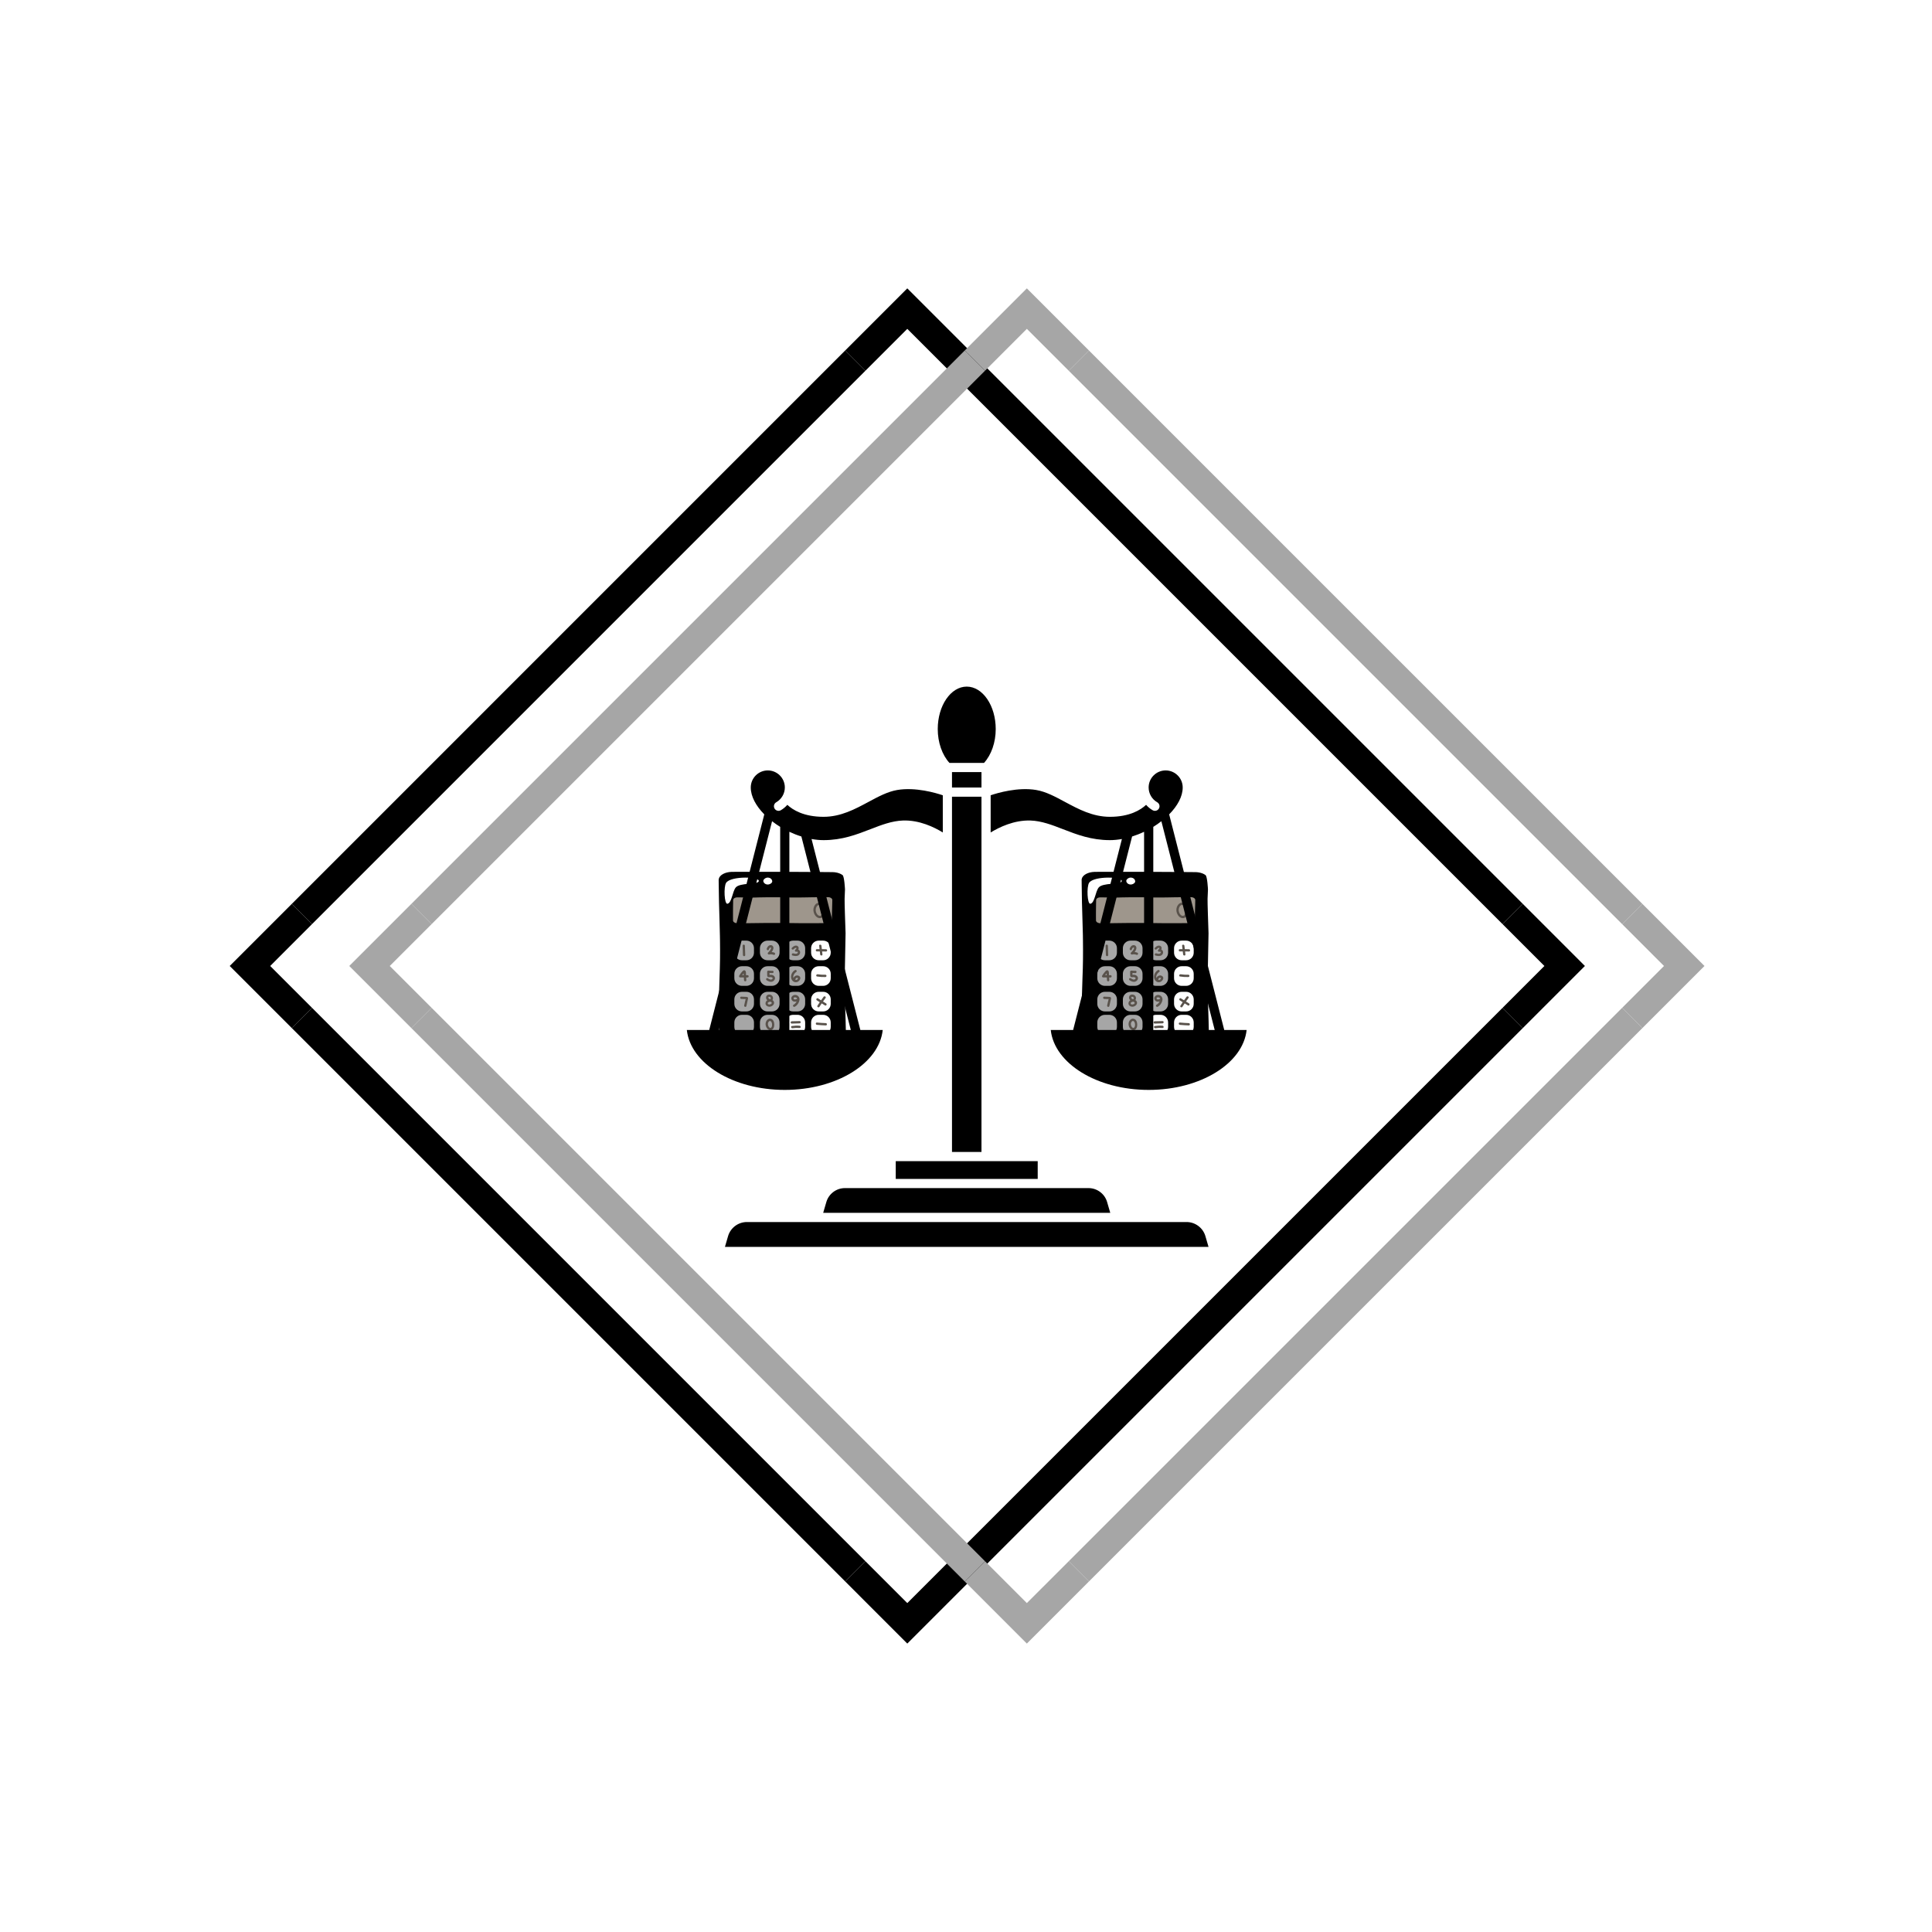 <svg xmlns="http://www.w3.org/2000/svg" xmlns:xlink="http://www.w3.org/1999/xlink" width="500" zoomAndPan="magnify" viewBox="0 0 375 375" height="500" preserveAspectRatio="xMidYMid meet" version="1.2"><defs><clipPath id="18f9fa3bf6"><path d="M 139.492 169.199 L 164.242 169.199 L 164.242 205.949 L 139.492 205.949 Z M 139.492 169.199 "/></clipPath><clipPath id="37dd3a9558"><path d="M 56 195 L 168 195 L 168 307 L 56 307 Z M 56 195 "/></clipPath><clipPath id="48fdf8649c"><path d="M 307.629 187.496 L 176.105 319.016 L 44.586 187.496 L 176.105 55.973 Z M 307.629 187.496 "/></clipPath><clipPath id="3875729d97"><path d="M 307.629 187.496 L 176.105 319.016 L 44.586 187.496 L 176.105 55.973 Z M 307.629 187.496 "/></clipPath><clipPath id="da12ed3230"><path d="M 184 68 L 296 68 L 296 180 L 184 180 Z M 184 68 "/></clipPath><clipPath id="b39eaf79ba"><path d="M 307.629 187.496 L 176.105 319.016 L 44.586 187.496 L 176.105 55.973 Z M 307.629 187.496 "/></clipPath><clipPath id="b1847f0c21"><path d="M 307.629 187.496 L 176.105 319.016 L 44.586 187.496 L 176.105 55.973 Z M 307.629 187.496 "/></clipPath><clipPath id="623269ef3b"><path d="M 184 195 L 296 195 L 296 307 L 184 307 Z M 184 195 "/></clipPath><clipPath id="b5031b1e0a"><path d="M 307.629 187.496 L 176.105 319.016 L 44.586 187.496 L 176.105 55.973 Z M 307.629 187.496 "/></clipPath><clipPath id="f6b52f143e"><path d="M 307.629 187.496 L 176.105 319.016 L 44.586 187.496 L 176.105 55.973 Z M 307.629 187.496 "/></clipPath><clipPath id="44715c5cbe"><path d="M 56 68 L 168 68 L 168 180 L 56 180 Z M 56 68 "/></clipPath><clipPath id="c4ebab33f4"><path d="M 307.629 187.496 L 176.105 319.016 L 44.586 187.496 L 176.105 55.973 Z M 307.629 187.496 "/></clipPath><clipPath id="a619455787"><path d="M 307.629 187.496 L 176.105 319.016 L 44.586 187.496 L 176.105 55.973 Z M 307.629 187.496 "/></clipPath><clipPath id="6b001be22e"><path d="M 164 303 L 189 303 L 189 320 L 164 320 Z M 164 303 "/></clipPath><clipPath id="d59b2d9594"><path d="M 307.629 187.496 L 176.105 319.016 L 44.586 187.496 L 176.105 55.973 Z M 307.629 187.496 "/></clipPath><clipPath id="a5808310b1"><path d="M 307.629 187.496 L 176.105 319.016 L 44.586 187.496 L 176.105 55.973 Z M 307.629 187.496 "/></clipPath><clipPath id="b122ee29f8"><path d="M 291 175 L 308 175 L 308 200 L 291 200 Z M 291 175 "/></clipPath><clipPath id="b7ce82ba5a"><path d="M 307.629 187.496 L 176.105 319.016 L 44.586 187.496 L 176.105 55.973 Z M 307.629 187.496 "/></clipPath><clipPath id="6ab041d327"><path d="M 307.629 187.496 L 176.105 319.016 L 44.586 187.496 L 176.105 55.973 Z M 307.629 187.496 "/></clipPath><clipPath id="6a3629eca2"><path d="M 44 175 L 61 175 L 61 200 L 44 200 Z M 44 175 "/></clipPath><clipPath id="55cb4ebb9b"><path d="M 307.629 187.496 L 176.105 319.016 L 44.586 187.496 L 176.105 55.973 Z M 307.629 187.496 "/></clipPath><clipPath id="2aa7a983ad"><path d="M 307.629 187.496 L 176.105 319.016 L 44.586 187.496 L 176.105 55.973 Z M 307.629 187.496 "/></clipPath><clipPath id="124075cd3a"><path d="M 164 55 L 189 55 L 189 72 L 164 72 Z M 164 55 "/></clipPath><clipPath id="464c66b1de"><path d="M 307.629 187.496 L 176.105 319.016 L 44.586 187.496 L 176.105 55.973 Z M 307.629 187.496 "/></clipPath><clipPath id="5c3f295f58"><path d="M 307.629 187.496 L 176.105 319.016 L 44.586 187.496 L 176.105 55.973 Z M 307.629 187.496 "/></clipPath><clipPath id="7f698af5b2"><path d="M 79 195 L 192 195 L 192 307 L 79 307 Z M 79 195 "/></clipPath><clipPath id="67888b096b"><path d="M 330.836 187.496 L 199.312 319.016 L 67.793 187.496 L 199.312 55.973 Z M 330.836 187.496 "/></clipPath><clipPath id="3d00641bbe"><path d="M 330.836 187.496 L 199.312 319.016 L 67.793 187.496 L 199.312 55.973 Z M 330.836 187.496 "/></clipPath><clipPath id="4682e47557"><path d="M 207 68 L 319 68 L 319 180 L 207 180 Z M 207 68 "/></clipPath><clipPath id="cfd68b2b7e"><path d="M 330.836 187.496 L 199.312 319.016 L 67.793 187.496 L 199.312 55.973 Z M 330.836 187.496 "/></clipPath><clipPath id="f5322c916f"><path d="M 330.836 187.496 L 199.312 319.016 L 67.793 187.496 L 199.312 55.973 Z M 330.836 187.496 "/></clipPath><clipPath id="fdc0954f5a"><path d="M 207 195 L 319 195 L 319 307 L 207 307 Z M 207 195 "/></clipPath><clipPath id="2c77b4213e"><path d="M 330.836 187.496 L 199.312 319.016 L 67.793 187.496 L 199.312 55.973 Z M 330.836 187.496 "/></clipPath><clipPath id="0c299ff85a"><path d="M 330.836 187.496 L 199.312 319.016 L 67.793 187.496 L 199.312 55.973 Z M 330.836 187.496 "/></clipPath><clipPath id="a2df54751b"><path d="M 79 68 L 192 68 L 192 180 L 79 180 Z M 79 68 "/></clipPath><clipPath id="f736b2f32f"><path d="M 330.836 187.496 L 199.312 319.016 L 67.793 187.496 L 199.312 55.973 Z M 330.836 187.496 "/></clipPath><clipPath id="a906e024ff"><path d="M 330.836 187.496 L 199.312 319.016 L 67.793 187.496 L 199.312 55.973 Z M 330.836 187.496 "/></clipPath><clipPath id="a8f9b7cf23"><path d="M 187 303 L 212 303 L 212 320 L 187 320 Z M 187 303 "/></clipPath><clipPath id="d8616330ec"><path d="M 330.836 187.496 L 199.312 319.016 L 67.793 187.496 L 199.312 55.973 Z M 330.836 187.496 "/></clipPath><clipPath id="4cf81d71b3"><path d="M 330.836 187.496 L 199.312 319.016 L 67.793 187.496 L 199.312 55.973 Z M 330.836 187.496 "/></clipPath><clipPath id="ebdc179fc6"><path d="M 314 175 L 331 175 L 331 200 L 314 200 Z M 314 175 "/></clipPath><clipPath id="d51b02fb93"><path d="M 330.836 187.496 L 199.312 319.016 L 67.793 187.496 L 199.312 55.973 Z M 330.836 187.496 "/></clipPath><clipPath id="dbf928bb03"><path d="M 330.836 187.496 L 199.312 319.016 L 67.793 187.496 L 199.312 55.973 Z M 330.836 187.496 "/></clipPath><clipPath id="2c178c69c3"><path d="M 67 175 L 84 175 L 84 200 L 67 200 Z M 67 175 "/></clipPath><clipPath id="b78a3488b4"><path d="M 330.836 187.496 L 199.312 319.016 L 67.793 187.496 L 199.312 55.973 Z M 330.836 187.496 "/></clipPath><clipPath id="4a7f444fd4"><path d="M 330.836 187.496 L 199.312 319.016 L 67.793 187.496 L 199.312 55.973 Z M 330.836 187.496 "/></clipPath><clipPath id="ca4f64cbbb"><path d="M 187 55 L 212 55 L 212 72 L 187 72 Z M 187 55 "/></clipPath><clipPath id="d3b50ffbdf"><path d="M 330.836 187.496 L 199.312 319.016 L 67.793 187.496 L 199.312 55.973 Z M 330.836 187.496 "/></clipPath><clipPath id="1a31f60f1e"><path d="M 330.836 187.496 L 199.312 319.016 L 67.793 187.496 L 199.312 55.973 Z M 330.836 187.496 "/></clipPath><clipPath id="278dc3c0be"><path d="M 209.945 169.199 L 234.695 169.199 L 234.695 205.949 L 209.945 205.949 Z M 209.945 169.199 "/></clipPath><clipPath id="584e9c8f50"><path d="M 140 237 L 235 237 L 235 242.02 L 140 242.02 Z M 140 237 "/></clipPath><clipPath id="4b2b19fce4"><path d="M 182 133.27 L 194 133.27 L 194 149 L 182 149 Z M 182 133.27 "/></clipPath><clipPath id="bb0ae36272"><path d="M 133.27 149 L 183 149 L 183 212 L 133.27 212 Z M 133.27 149 "/></clipPath></defs><g id="4fe7be57cc"><rect x="0" width="375" y="0" height="375" style="fill:#ffffff;fill-opacity:1;stroke:none;"/><rect x="0" width="375" y="0" height="375" style="fill:#ffffff;fill-opacity:1;stroke:none;"/><g clip-rule="nonzero" clip-path="url(#18f9fa3bf6)"><path style=" stroke:none;fill-rule:nonzero;fill:#000000;fill-opacity:1;" d="M 164.242 203.723 C 164.242 203.777 164.234 203.844 164.23 203.902 C 164.215 203.961 164.203 204.023 164.18 204.082 C 164.152 204.141 164.137 204.199 164.098 204.254 C 163.965 204.484 163.742 204.695 163.457 204.867 C 163.164 205.035 162.812 205.168 162.422 205.242 C 162.324 205.262 162.227 205.273 162.125 205.289 C 162.027 205.301 161.926 205.309 161.824 205.312 L 161.672 205.32 C 161.621 205.32 161.57 205.32 161.531 205.32 L 161.273 205.32 L 160.254 205.312 C 159.574 205.312 158.895 205.309 158.215 205.301 L 156.172 205.281 L 154.133 205.258 C 151.41 205.219 148.688 205.168 145.969 205.086 C 144.941 205.113 143.914 205.133 142.891 205.148 L 142.121 205.16 C 141.844 205.164 141.566 205.141 141.305 205.09 C 141.039 205.035 140.789 204.957 140.57 204.855 C 140.352 204.75 140.16 204.625 140.016 204.48 C 139.867 204.34 139.758 204.18 139.699 204.016 L 139.664 203.891 L 139.648 203.766 C 139.641 203.684 139.641 203.609 139.637 203.535 L 139.613 202.621 L 139.57 200.789 L 139.539 198.961 L 139.523 197.133 C 139.512 195.914 139.523 194.695 139.547 193.477 L 139.66 189.82 L 139.719 187.988 L 139.758 186.16 C 139.77 184.941 139.77 183.723 139.75 182.504 L 139.734 181.59 L 139.664 178.848 C 139.629 177.629 139.586 176.41 139.559 175.188 C 139.531 173.969 139.516 172.75 139.5 171.531 L 139.496 171.074 L 139.492 170.848 C 139.496 170.828 139.492 170.809 139.496 170.789 L 139.5 170.719 C 139.5 170.676 139.504 170.629 139.52 170.586 C 139.59 170.227 139.891 169.891 140.336 169.645 C 140.559 169.523 140.816 169.422 141.098 169.352 C 141.375 169.281 141.68 169.242 141.984 169.23 L 142.098 169.227 C 142.133 169.227 142.164 169.227 142.195 169.227 L 142.387 169.227 L 142.773 169.223 L 143.543 169.223 C 144.57 169.215 145.594 169.215 146.621 169.215 L 149.699 169.215 C 151.754 169.223 153.805 169.227 155.855 169.238 L 158.938 169.258 L 160.477 169.27 L 161.246 169.277 C 161.375 169.277 161.492 169.277 161.637 169.281 C 161.711 169.285 161.785 169.285 161.855 169.293 L 162.074 169.312 C 162.652 169.387 163.176 169.578 163.539 169.852 C 163.898 170.121 164.012 172.641 164.012 172.641 C 163.996 173.25 163.965 173.859 163.938 174.469 C 163.91 175.078 164.07 179.527 164.125 181.145 C 164.125 181.145 163.961 189.227 163.938 190.844 C 163.926 191.652 164.109 197.309 164.133 198.117 C 164.164 198.926 164.18 199.734 164.191 200.543 L 164.234 202.965 L 164.242 203.574 Z M 164.242 203.723 "/></g><path style=" stroke:none;fill-rule:nonzero;fill:#9e968c;fill-opacity:1;" d="M 160.695 174.141 C 160.727 174.141 160.762 174.141 160.793 174.141 C 160.824 174.145 160.855 174.148 160.887 174.152 C 160.918 174.156 160.949 174.16 160.98 174.168 C 161.102 174.195 161.215 174.242 161.305 174.301 C 161.398 174.359 161.469 174.434 161.508 174.512 C 161.52 174.531 161.523 174.551 161.531 174.57 C 161.539 174.594 161.543 174.613 161.547 174.633 L 161.547 174.664 C 161.551 174.676 161.551 174.688 161.551 174.695 L 161.547 174.746 L 161.547 174.953 C 161.543 175.094 161.543 175.234 161.539 175.371 L 161.516 176.207 C 161.496 176.762 161.449 178.297 161.457 178.504 L 161.465 178.66 C 161.465 178.719 161.453 178.773 161.426 178.828 C 161.398 178.883 161.355 178.934 161.301 178.98 C 161.246 179.023 161.176 179.062 161.102 179.094 C 161.023 179.121 160.941 179.145 160.852 179.156 L 160.785 179.164 L 160.719 179.168 C 160.676 179.168 160.637 179.168 160.594 179.168 L 160.105 179.176 L 159.133 179.184 L 158.156 179.191 L 157.18 179.191 C 156.527 179.195 155.875 179.191 155.227 179.188 L 152.297 179.152 L 151.32 179.145 C 150.668 179.145 150.02 179.145 149.367 179.148 L 148.879 179.148 L 148.391 179.152 L 147.414 179.164 C 146.766 179.172 146.113 179.18 145.461 179.188 C 144.812 179.191 144.16 179.195 143.512 179.195 L 143.266 179.199 L 143.145 179.199 C 143.133 179.199 143.125 179.199 143.113 179.199 L 143.078 179.199 C 143.055 179.195 143.027 179.195 143.004 179.195 C 142.812 179.18 142.633 179.117 142.504 179.027 C 142.438 178.98 142.383 178.93 142.348 178.871 C 142.309 178.812 142.285 178.754 142.281 178.691 L 142.281 178.668 C 142.277 178.66 142.281 178.652 142.281 178.648 L 142.277 178.605 L 142.277 178.371 C 142.273 178.16 142.273 177.953 142.273 177.742 L 142.273 177.113 C 142.277 176.691 142.277 176.273 142.285 175.855 L 142.297 175.223 L 142.301 174.91 L 142.305 174.754 C 142.309 174.727 142.305 174.703 142.309 174.672 C 142.309 174.656 142.312 174.641 142.312 174.629 L 142.324 174.582 C 142.363 174.465 142.469 174.355 142.613 174.285 C 142.758 174.211 142.945 174.172 143.125 174.176 L 144.102 174.188 C 144.426 174.191 144.75 174.195 145.078 174.203 C 145.402 174.207 145.727 174.215 146.055 174.223 C 146.918 174.188 147.781 174.176 148.641 174.164 L 149.289 174.156 L 149.938 174.156 C 150.367 174.152 150.801 174.152 151.23 174.16 C 152.094 174.168 152.957 174.195 153.82 174.203 C 154.25 174.203 154.684 174.203 155.113 174.199 L 155.438 174.199 L 155.762 174.191 L 156.41 174.184 C 156.84 174.176 157.273 174.168 157.703 174.16 C 158.137 174.156 158.566 174.152 158.996 174.148 L 160.293 174.141 Z M 160.695 174.141 "/><path style=" stroke:none;fill-rule:nonzero;fill:#a6a6a6;fill-opacity:1;" d="M 144.875 186.387 L 144.008 186.387 C 143.191 186.387 142.535 185.727 142.535 184.914 L 142.535 184.047 C 142.535 183.234 143.191 182.574 144.008 182.574 L 144.875 182.574 C 145.688 182.574 146.348 183.234 146.348 184.047 L 146.348 184.914 C 146.348 185.727 145.688 186.387 144.875 186.387 Z M 151.312 184.914 L 151.312 184.047 C 151.312 183.234 150.652 182.574 149.84 182.574 L 148.973 182.574 C 148.16 182.574 147.5 183.234 147.5 184.047 L 147.5 184.914 C 147.5 185.727 148.16 186.387 148.973 186.387 L 149.84 186.387 C 150.652 186.387 151.312 185.727 151.312 184.914 Z M 156.281 184.914 L 156.281 184.047 C 156.281 183.234 155.621 182.574 154.809 182.574 L 153.941 182.574 C 153.125 182.574 152.469 183.234 152.469 184.047 L 152.469 184.914 C 152.469 185.727 153.125 186.387 153.941 186.387 L 154.809 186.387 C 155.621 186.387 156.281 185.727 156.281 184.914 Z M 146.348 189.883 L 146.348 189.016 C 146.348 188.199 145.688 187.543 144.875 187.543 L 144.008 187.543 C 143.191 187.543 142.535 188.199 142.535 189.016 L 142.535 189.883 C 142.535 190.695 143.191 191.355 144.008 191.355 L 144.875 191.355 C 145.688 191.355 146.348 190.695 146.348 189.883 Z M 151.312 189.883 L 151.312 189.016 C 151.312 188.199 150.652 187.543 149.84 187.543 L 148.973 187.543 C 148.16 187.543 147.5 188.199 147.5 189.016 L 147.5 189.883 C 147.5 190.695 148.16 191.355 148.973 191.355 L 149.84 191.355 C 150.652 191.355 151.312 190.695 151.312 189.883 Z M 156.281 189.883 L 156.281 189.016 C 156.281 188.199 155.621 187.543 154.809 187.543 L 153.941 187.543 C 153.125 187.543 152.469 188.199 152.469 189.016 L 152.469 189.883 C 152.469 190.695 153.125 191.355 153.941 191.355 L 154.809 191.355 C 155.621 191.355 156.281 190.695 156.281 189.883 Z M 146.348 194.848 L 146.348 193.98 C 146.348 193.168 145.688 192.508 144.875 192.508 L 144.008 192.508 C 143.191 192.508 142.535 193.168 142.535 193.98 L 142.535 194.848 C 142.535 195.66 143.191 196.32 144.008 196.32 L 144.875 196.32 C 145.688 196.32 146.348 195.66 146.348 194.848 Z M 151.312 194.848 L 151.312 193.98 C 151.312 193.168 150.652 192.508 149.84 192.508 L 148.973 192.508 C 148.16 192.508 147.5 193.168 147.5 193.98 L 147.5 194.848 C 147.5 195.66 148.16 196.32 148.973 196.32 L 149.84 196.32 C 150.652 196.32 151.312 195.66 151.312 194.848 Z M 156.281 194.848 L 156.281 193.98 C 156.281 193.168 155.621 192.508 154.809 192.508 L 153.941 192.508 C 153.125 192.508 152.469 193.168 152.469 193.98 L 152.469 194.848 C 152.469 195.66 153.125 196.32 153.941 196.32 L 154.809 196.32 C 155.621 196.32 156.281 195.66 156.281 194.848 Z M 146.348 199.316 L 146.348 198.453 C 146.348 197.637 145.688 196.977 144.875 196.977 L 144.008 196.977 C 143.191 196.977 142.535 197.637 142.535 198.453 L 142.535 199.316 C 142.535 200.133 143.191 200.793 144.008 200.793 L 144.875 200.793 C 145.688 200.793 146.348 200.133 146.348 199.316 Z M 151.312 199.316 L 151.312 198.453 C 151.312 197.637 150.652 196.977 149.84 196.977 L 148.973 196.977 C 148.16 196.977 147.5 197.637 147.5 198.453 L 147.5 199.316 C 147.5 200.133 148.16 200.793 148.973 200.793 L 149.84 200.793 C 150.652 200.793 151.312 200.133 151.312 199.316 Z M 151.312 199.316 "/><path style=" stroke:none;fill-rule:nonzero;fill:#ffffff;fill-opacity:1;" d="M 159.773 186.387 L 158.906 186.387 C 158.094 186.387 157.434 185.727 157.434 184.914 L 157.434 184.047 C 157.434 183.234 158.094 182.574 158.906 182.574 L 159.773 182.574 C 160.586 182.574 161.246 183.234 161.246 184.047 L 161.246 184.914 C 161.246 185.727 160.586 186.387 159.773 186.387 Z M 161.246 189.883 L 161.246 189.016 C 161.246 188.199 160.586 187.543 159.773 187.543 L 158.906 187.543 C 158.094 187.543 157.434 188.199 157.434 189.016 L 157.434 189.883 C 157.434 190.695 158.094 191.355 158.906 191.355 L 159.773 191.355 C 160.586 191.355 161.246 190.695 161.246 189.883 Z M 161.246 194.848 L 161.246 193.98 C 161.246 193.168 160.586 192.508 159.773 192.508 L 158.906 192.508 C 158.094 192.508 157.434 193.168 157.434 193.98 L 157.434 194.848 C 157.434 195.66 158.094 196.32 158.906 196.32 L 159.773 196.32 C 160.586 196.32 161.246 195.66 161.246 194.848 Z M 156.281 199.316 L 156.281 198.453 C 156.281 197.637 155.621 196.977 154.809 196.977 L 153.941 196.977 C 153.125 196.977 152.469 197.637 152.469 198.453 L 152.469 199.316 C 152.469 200.133 153.125 200.793 153.941 200.793 L 154.809 200.793 C 155.621 200.793 156.281 200.133 156.281 199.316 Z M 161.246 199.316 L 161.246 198.453 C 161.246 197.637 160.586 196.977 159.773 196.977 L 158.906 196.977 C 158.094 196.977 157.434 197.637 157.434 198.453 L 157.434 199.316 C 157.434 200.133 158.094 200.793 158.906 200.793 L 159.773 200.793 C 160.586 200.793 161.246 200.133 161.246 199.316 Z M 144.004 202.027 C 142.598 201.777 140.402 201.441 140.949 202.93 C 141.273 203.82 143.852 203.77 145 203.754 C 146.012 203.738 147.535 203.652 147.625 203.102 C 147.723 202.488 145.363 202.27 144.004 202.027 Z M 140.938 171.355 C 140.441 172.117 140.578 175.562 141.207 175.418 C 142.059 175.223 142.16 173.016 142.816 172.25 C 143.613 171.32 146.91 171.703 147.25 171.102 C 147.785 170.152 141.863 169.945 140.938 171.355 Z M 148.996 171.684 C 149.359 171.703 149.898 171.418 149.891 171.07 C 149.879 170.742 149.609 170.359 149.035 170.34 C 148.598 170.324 148.16 170.699 148.16 170.973 C 148.164 171.344 148.539 171.676 148.996 171.684 Z M 148.996 171.684 "/><path style=" stroke:none;fill-rule:nonzero;fill:#59524b;fill-opacity:1;" d="M 144.203 185.379 C 144.184 184.773 144.16 184.172 144.141 183.57 C 144.129 183.281 144.578 183.281 144.586 183.57 C 144.609 184.172 144.629 184.773 144.648 185.379 C 144.66 185.668 144.215 185.664 144.203 185.379 Z M 150.293 184.902 C 150.125 184.84 149.953 184.805 149.777 184.793 C 150.039 184.457 150.246 184.039 150.047 183.695 C 149.91 183.461 149.621 183.398 149.379 183.48 C 149.094 183.574 148.945 183.848 148.836 184.105 C 148.723 184.367 149.105 184.594 149.219 184.332 C 149.277 184.199 149.336 184.031 149.453 183.945 C 149.652 183.801 149.691 183.992 149.633 184.148 C 149.527 184.434 149.297 184.688 149.078 184.895 C 148.91 185.055 149.086 185.316 149.297 185.27 C 149.598 185.199 149.887 185.227 150.176 185.336 C 150.445 185.434 150.562 185.004 150.293 184.902 Z M 154.074 184.223 C 154.137 184.145 154.465 183.879 154.57 184.012 C 154.648 184.109 154.41 184.297 154.355 184.348 C 154.223 184.469 154.32 184.754 154.516 184.73 C 154.629 184.715 154.809 184.668 154.855 184.809 C 154.887 184.914 154.805 185.012 154.719 185.062 C 154.496 185.195 154.199 185.105 153.969 185.043 C 153.691 184.973 153.57 185.402 153.852 185.477 C 154.328 185.598 154.988 185.668 155.246 185.133 C 155.34 184.934 155.324 184.684 155.199 184.504 C 155.133 184.406 155.047 184.344 154.945 184.309 C 155.059 184.09 155.074 183.84 154.844 183.656 C 154.469 183.352 153.93 183.684 153.691 183.996 C 153.516 184.223 153.902 184.445 154.074 184.223 Z M 145.102 189.727 C 145.012 189.727 144.922 189.727 144.832 189.727 C 144.84 189.902 144.852 190.082 144.863 190.258 C 144.879 190.547 144.434 190.543 144.414 190.258 C 144.406 190.082 144.395 189.902 144.383 189.723 C 144.145 189.723 143.906 189.723 143.664 189.719 C 143.496 189.719 143.387 189.531 143.473 189.383 C 143.637 189.102 143.828 188.836 144.047 188.59 C 144.195 188.43 144.387 188.219 144.617 188.379 C 144.844 188.535 144.785 188.965 144.801 189.195 C 144.801 189.223 144.801 189.25 144.805 189.277 C 144.902 189.277 145 189.277 145.102 189.281 C 145.387 189.281 145.387 189.727 145.102 189.727 Z M 144.07 189.277 C 144.168 189.277 144.262 189.277 144.355 189.277 C 144.352 189.188 144.348 189.094 144.34 189.004 C 144.34 188.977 144.336 188.953 144.336 188.926 C 144.277 188.996 144.223 189.07 144.184 189.121 C 144.145 189.172 144.105 189.223 144.07 189.277 Z M 149.832 189.223 C 149.742 189.207 149.652 189.195 149.562 189.199 C 149.523 189.199 149.41 189.23 149.34 189.242 C 149.391 189.199 149.359 189.012 149.359 188.965 C 149.359 188.93 149.355 188.895 149.355 188.859 C 149.551 188.875 149.742 188.883 149.941 188.875 C 150.227 188.863 150.227 188.414 149.941 188.426 C 149.688 188.438 149.438 188.43 149.191 188.395 C 149.051 188.371 148.906 188.449 148.906 188.609 C 148.91 188.773 148.91 188.938 148.91 189.098 C 148.914 189.23 148.895 189.398 148.957 189.52 C 149.074 189.734 149.316 189.676 149.508 189.652 C 149.742 189.625 150.184 189.789 149.871 190.051 C 149.617 190.262 149.246 190.02 149.027 189.875 C 148.785 189.715 148.562 190.102 148.801 190.262 C 149.105 190.465 149.484 190.652 149.863 190.547 C 150.164 190.465 150.43 190.18 150.43 189.859 C 150.43 189.52 150.141 189.289 149.832 189.223 Z M 153.547 189.707 C 153.5 189.137 153.812 188.578 154.305 188.293 C 154.555 188.148 154.777 188.535 154.531 188.68 C 154.188 188.879 153.863 189.426 154.004 189.84 C 154.168 189.43 154.668 189.18 155.098 189.434 C 155.66 189.766 155.164 190.488 154.707 190.621 C 154.09 190.797 153.598 190.289 153.547 189.707 Z M 154.398 190.195 C 154.586 190.227 154.797 190.152 154.867 189.957 C 154.941 189.746 154.672 189.754 154.547 189.832 C 154.418 189.91 154.387 190.055 154.398 190.195 Z M 144.781 193.488 C 144.484 193.473 144.184 193.461 143.883 193.449 C 143.598 193.434 143.598 193.883 143.883 193.895 C 144.059 193.902 144.23 193.91 144.406 193.918 C 144.465 193.922 144.621 193.902 144.738 193.906 C 144.707 194.086 144.641 194.277 144.602 194.438 C 144.551 194.68 144.496 194.918 144.445 195.156 C 144.383 195.438 144.812 195.559 144.875 195.277 C 144.938 194.988 145.004 194.699 145.066 194.414 C 145.098 194.27 145.129 194.125 145.16 193.98 C 145.184 193.887 145.223 193.777 145.191 193.68 C 145.137 193.492 144.941 193.496 144.781 193.488 Z M 148.633 194.512 C 148.691 194.355 148.797 194.234 148.93 194.148 C 148.777 194 148.676 193.805 148.691 193.59 C 148.734 192.965 149.504 192.891 149.871 193.277 C 149.883 193.293 149.895 193.305 149.902 193.324 C 150.094 193.547 150.086 193.879 149.93 194.125 C 150.012 194.164 150.086 194.223 150.141 194.305 C 150.484 194.816 149.965 195.332 149.465 195.398 C 148.945 195.465 148.414 195.07 148.633 194.512 Z M 149.504 194.418 C 149.277 194.477 148.957 194.539 149.031 194.805 C 149.113 195.102 149.707 194.953 149.785 194.719 C 149.836 194.57 149.684 194.484 149.504 194.418 Z M 149.445 193.945 C 149.453 193.953 149.465 193.957 149.473 193.957 C 149.508 193.941 149.539 193.914 149.562 193.879 C 149.598 193.82 149.641 193.672 149.578 193.613 C 149.57 193.609 149.562 193.602 149.555 193.594 C 149.453 193.488 149.215 193.383 149.145 193.59 C 149.09 193.766 149.312 193.891 149.445 193.945 Z M 154.633 194.379 C 154.277 194.484 153.891 194.445 153.676 194.082 C 153.391 193.602 153.855 193.105 154.348 193.113 C 154.852 193.125 155.23 193.555 155.18 194.055 C 155.125 194.578 154.738 195.184 154.254 195.41 C 153.996 195.535 153.77 195.148 154.031 195.023 C 154.215 194.938 154.48 194.668 154.633 194.379 Z M 154.734 193.855 C 154.711 193.77 154.664 193.695 154.578 193.641 C 154.422 193.531 153.902 193.547 154.059 193.855 C 154.188 194.105 154.527 193.973 154.734 193.855 Z M 150.289 198.871 C 150.297 199.328 150.09 199.973 149.527 199.961 C 148.965 199.949 148.598 199.277 148.598 198.773 C 148.602 198.277 148.922 197.734 149.461 197.719 C 149.492 197.719 149.52 197.727 149.543 197.734 C 150.09 197.805 150.277 198.367 150.289 198.871 Z M 149.465 198.172 C 149.457 198.172 149.453 198.172 149.445 198.168 C 149.176 198.191 149.051 198.539 149.047 198.773 C 149.043 199.016 149.227 199.512 149.527 199.516 C 150.008 199.516 149.953 198.191 149.465 198.172 Z M 155.195 198.188 C 154.691 198.211 154.188 198.227 153.684 198.227 C 153.395 198.23 153.395 198.676 153.684 198.676 C 154.188 198.672 154.691 198.656 155.195 198.633 C 155.484 198.621 155.484 198.172 155.195 198.188 Z M 155.195 199.09 C 154.695 199.047 154.199 199.07 153.703 199.148 C 153.418 199.191 153.539 199.621 153.82 199.578 C 154.277 199.508 154.738 199.496 155.195 199.535 C 155.484 199.562 155.48 199.113 155.195 199.09 Z M 158.562 184.672 C 158.75 184.672 158.938 184.672 159.125 184.672 C 159.145 184.867 159.168 185.059 159.191 185.25 C 159.223 185.535 159.672 185.535 159.637 185.25 C 159.617 185.059 159.594 184.867 159.57 184.676 C 159.824 184.68 160.078 184.684 160.332 184.688 C 160.617 184.695 160.617 184.25 160.332 184.242 C 160.059 184.234 159.789 184.23 159.52 184.227 C 159.496 184.008 159.469 183.789 159.445 183.57 C 159.41 183.289 158.965 183.285 158.996 183.57 C 159.023 183.789 159.047 184.008 159.074 184.227 C 158.902 184.227 158.734 184.227 158.562 184.227 C 158.273 184.227 158.273 184.676 158.562 184.672 Z M 160.203 189.641 C 160.492 189.633 160.492 189.188 160.203 189.195 C 159.703 189.207 159.203 189.184 158.707 189.105 C 158.426 189.062 158.305 189.496 158.59 189.539 C 159.125 189.621 159.66 189.656 160.203 189.641 Z M 159.055 195.422 C 159.199 195.199 159.344 194.977 159.492 194.758 C 159.703 194.887 159.91 195.016 160.117 195.148 C 160.363 195.301 160.586 194.914 160.344 194.762 C 160.145 194.637 159.945 194.516 159.746 194.391 C 159.91 194.16 160.074 193.93 160.242 193.707 C 160.414 193.477 160.027 193.254 159.855 193.48 C 159.691 193.703 159.527 193.926 159.371 194.156 C 159.172 194.031 158.973 193.906 158.777 193.785 C 158.531 193.633 158.305 194.02 158.551 194.172 C 158.738 194.289 158.926 194.406 159.113 194.523 C 158.965 194.746 158.816 194.969 158.668 195.199 C 158.516 195.441 158.902 195.668 159.055 195.422 Z M 160.289 198.586 C 159.711 198.566 159.137 198.531 158.562 198.473 C 158.277 198.445 158.281 198.895 158.562 198.922 C 159.137 198.977 159.711 199.016 160.289 199.035 C 160.574 199.043 160.574 198.598 160.289 198.586 Z M 157.883 176.516 C 157.93 175.895 158.332 175.203 159.02 175.199 C 159.043 175.199 159.066 175.203 159.086 175.207 C 159.871 175.266 160.109 176.125 160.109 176.801 C 160.109 177.414 159.812 178.293 159.047 178.211 C 158.297 178.133 157.836 177.195 157.883 176.516 Z M 159.031 177.758 C 159.551 177.887 159.668 177.109 159.66 176.758 C 159.652 176.348 159.559 175.664 159.027 175.652 C 159.012 175.652 159 175.648 158.988 175.648 C 158.566 175.676 158.352 176.184 158.328 176.555 C 158.305 176.988 158.566 177.641 159.031 177.758 Z M 159.031 177.758 "/><g clip-rule="nonzero" clip-path="url(#37dd3a9558)"><g clip-rule="nonzero" clip-path="url(#48fdf8649c)"><g clip-rule="nonzero" clip-path="url(#3875729d97)"><path style=" stroke:none;fill-rule:nonzero;fill:#000000;fill-opacity:1;" d="M 167.984 303.035 L 164.055 306.965 L 56.637 199.547 L 60.566 195.617 Z M 167.984 303.035 "/></g></g></g><g clip-rule="nonzero" clip-path="url(#da12ed3230)"><g clip-rule="nonzero" clip-path="url(#b39eaf79ba)"><g clip-rule="nonzero" clip-path="url(#b1847f0c21)"><path style=" stroke:none;fill-rule:nonzero;fill:#000000;fill-opacity:1;" d="M 295.574 175.441 L 291.645 179.371 L 184.227 71.953 L 188.156 68.023 Z M 295.574 175.441 "/></g></g></g><g clip-rule="nonzero" clip-path="url(#623269ef3b)"><g clip-rule="nonzero" clip-path="url(#b5031b1e0a)"><g clip-rule="nonzero" clip-path="url(#f6b52f143e)"><path style=" stroke:none;fill-rule:nonzero;fill:#000000;fill-opacity:1;" d="M 295.574 199.547 L 188.156 306.965 L 184.227 303.035 L 291.645 195.617 Z M 295.574 199.547 "/></g></g></g><g clip-rule="nonzero" clip-path="url(#44715c5cbe)"><g clip-rule="nonzero" clip-path="url(#c4ebab33f4)"><g clip-rule="nonzero" clip-path="url(#a619455787)"><path style=" stroke:none;fill-rule:nonzero;fill:#000000;fill-opacity:1;" d="M 167.984 71.953 L 60.566 179.371 L 56.637 175.441 L 164.055 68.023 Z M 167.984 71.953 "/></g></g></g><g clip-rule="nonzero" clip-path="url(#6b001be22e)"><g clip-rule="nonzero" clip-path="url(#d59b2d9594)"><g clip-rule="nonzero" clip-path="url(#a5808310b1)"><path style=" stroke:none;fill-rule:nonzero;fill:#000000;fill-opacity:1;" d="M 176.105 311.156 L 167.984 303.035 L 164.055 306.965 L 176.105 319.016 L 188.156 306.965 L 184.227 303.035 Z M 176.105 311.156 "/></g></g></g><g clip-rule="nonzero" clip-path="url(#b122ee29f8)"><g clip-rule="nonzero" clip-path="url(#b7ce82ba5a)"><g clip-rule="nonzero" clip-path="url(#6ab041d327)"><path style=" stroke:none;fill-rule:nonzero;fill:#000000;fill-opacity:1;" d="M 299.77 187.496 L 291.645 195.617 L 295.574 199.547 L 307.629 187.496 L 295.574 175.441 L 291.645 179.371 Z M 299.77 187.496 "/></g></g></g><g clip-rule="nonzero" clip-path="url(#6a3629eca2)"><g clip-rule="nonzero" clip-path="url(#55cb4ebb9b)"><g clip-rule="nonzero" clip-path="url(#2aa7a983ad)"><path style=" stroke:none;fill-rule:nonzero;fill:#000000;fill-opacity:1;" d="M 52.445 187.496 L 60.566 179.371 L 56.637 175.441 L 44.586 187.496 L 56.637 199.547 L 60.566 195.617 Z M 52.445 187.496 "/></g></g></g><g clip-rule="nonzero" clip-path="url(#124075cd3a)"><g clip-rule="nonzero" clip-path="url(#464c66b1de)"><g clip-rule="nonzero" clip-path="url(#5c3f295f58)"><path style=" stroke:none;fill-rule:nonzero;fill:#000000;fill-opacity:1;" d="M 176.105 63.832 L 184.227 71.953 L 188.156 68.023 L 176.105 55.973 L 164.055 68.023 L 167.984 71.953 Z M 176.105 63.832 "/></g></g></g><g clip-rule="nonzero" clip-path="url(#7f698af5b2)"><g clip-rule="nonzero" clip-path="url(#67888b096b)"><g clip-rule="nonzero" clip-path="url(#3d00641bbe)"><path style=" stroke:none;fill-rule:nonzero;fill:#a6a6a6;fill-opacity:1;" d="M 191.191 303.035 L 187.262 306.965 L 79.844 199.547 L 83.773 195.617 Z M 191.191 303.035 "/></g></g></g><g clip-rule="nonzero" clip-path="url(#4682e47557)"><g clip-rule="nonzero" clip-path="url(#cfd68b2b7e)"><g clip-rule="nonzero" clip-path="url(#f5322c916f)"><path style=" stroke:none;fill-rule:nonzero;fill:#a6a6a6;fill-opacity:1;" d="M 318.785 175.441 L 314.855 179.371 L 207.438 71.953 L 211.367 68.023 Z M 318.785 175.441 "/></g></g></g><g clip-rule="nonzero" clip-path="url(#fdc0954f5a)"><g clip-rule="nonzero" clip-path="url(#2c77b4213e)"><g clip-rule="nonzero" clip-path="url(#0c299ff85a)"><path style=" stroke:none;fill-rule:nonzero;fill:#a6a6a6;fill-opacity:1;" d="M 318.785 199.547 L 211.367 306.965 L 207.438 303.035 L 314.855 195.617 Z M 318.785 199.547 "/></g></g></g><g clip-rule="nonzero" clip-path="url(#a2df54751b)"><g clip-rule="nonzero" clip-path="url(#f736b2f32f)"><g clip-rule="nonzero" clip-path="url(#a906e024ff)"><path style=" stroke:none;fill-rule:nonzero;fill:#a6a6a6;fill-opacity:1;" d="M 191.191 71.953 L 83.773 179.371 L 79.844 175.441 L 187.262 68.023 Z M 191.191 71.953 "/></g></g></g><g clip-rule="nonzero" clip-path="url(#a8f9b7cf23)"><g clip-rule="nonzero" clip-path="url(#d8616330ec)"><g clip-rule="nonzero" clip-path="url(#4cf81d71b3)"><path style=" stroke:none;fill-rule:nonzero;fill:#a6a6a6;fill-opacity:1;" d="M 199.312 311.156 L 191.191 303.035 L 187.262 306.965 L 199.312 319.016 L 211.367 306.965 L 207.438 303.035 Z M 199.312 311.156 "/></g></g></g><g clip-rule="nonzero" clip-path="url(#ebdc179fc6)"><g clip-rule="nonzero" clip-path="url(#d51b02fb93)"><g clip-rule="nonzero" clip-path="url(#dbf928bb03)"><path style=" stroke:none;fill-rule:nonzero;fill:#a6a6a6;fill-opacity:1;" d="M 322.977 187.496 L 314.855 195.617 L 318.785 199.547 L 330.836 187.496 L 318.785 175.441 L 314.855 179.371 Z M 322.977 187.496 "/></g></g></g><g clip-rule="nonzero" clip-path="url(#2c178c69c3)"><g clip-rule="nonzero" clip-path="url(#b78a3488b4)"><g clip-rule="nonzero" clip-path="url(#4a7f444fd4)"><path style=" stroke:none;fill-rule:nonzero;fill:#a6a6a6;fill-opacity:1;" d="M 75.652 187.496 L 83.773 179.371 L 79.844 175.441 L 67.793 187.496 L 79.844 199.547 L 83.773 195.617 Z M 75.652 187.496 "/></g></g></g><g clip-rule="nonzero" clip-path="url(#ca4f64cbbb)"><g clip-rule="nonzero" clip-path="url(#d3b50ffbdf)"><g clip-rule="nonzero" clip-path="url(#1a31f60f1e)"><path style=" stroke:none;fill-rule:nonzero;fill:#a6a6a6;fill-opacity:1;" d="M 199.312 63.832 L 207.438 71.953 L 211.367 68.023 L 199.312 55.973 L 187.262 68.023 L 191.191 71.953 Z M 199.312 63.832 "/></g></g></g><g clip-rule="nonzero" clip-path="url(#278dc3c0be)"><path style=" stroke:none;fill-rule:nonzero;fill:#000000;fill-opacity:1;" d="M 234.691 203.723 C 234.691 203.777 234.684 203.844 234.68 203.902 C 234.664 203.961 234.652 204.023 234.633 204.082 C 234.605 204.141 234.586 204.199 234.547 204.254 C 234.414 204.484 234.195 204.695 233.906 204.867 C 233.617 205.035 233.262 205.168 232.871 205.242 C 232.777 205.262 232.676 205.273 232.578 205.289 C 232.477 205.301 232.375 205.309 232.277 205.312 L 232.125 205.32 C 232.074 205.32 232.02 205.32 231.98 205.32 L 231.727 205.32 L 230.707 205.312 C 230.023 205.312 229.344 205.309 228.664 205.301 L 226.625 205.281 L 224.582 205.258 C 221.863 205.219 219.141 205.168 216.418 205.086 C 215.395 205.113 214.367 205.133 213.34 205.148 L 212.57 205.16 C 212.297 205.164 212.02 205.141 211.754 205.09 C 211.488 205.035 211.238 204.957 211.02 204.855 C 210.801 204.75 210.613 204.625 210.465 204.48 C 210.316 204.34 210.211 204.18 210.148 204.016 L 210.113 203.891 L 210.098 203.766 C 210.094 203.684 210.094 203.609 210.09 203.535 L 210.062 202.621 L 210.02 200.789 L 209.992 198.961 L 209.977 197.133 C 209.965 195.914 209.973 194.695 209.996 193.477 L 210.109 189.82 L 210.172 187.988 L 210.207 186.16 C 210.219 184.941 210.219 183.723 210.199 182.504 L 210.188 181.59 L 210.164 180.676 L 210.113 178.848 C 210.082 177.629 210.035 176.41 210.008 175.188 C 209.98 173.969 209.965 172.75 209.953 171.531 L 209.949 171.074 L 209.945 170.848 C 209.945 170.828 209.945 170.809 209.945 170.789 L 209.949 170.719 C 209.953 170.676 209.957 170.629 209.969 170.586 C 210.039 170.227 210.344 169.891 210.785 169.645 C 211.008 169.523 211.266 169.422 211.547 169.352 C 211.828 169.281 212.129 169.242 212.434 169.23 L 212.547 169.227 C 212.586 169.227 212.613 169.227 212.645 169.227 L 212.84 169.227 L 213.223 169.223 L 213.992 169.223 C 215.02 169.215 216.047 169.215 217.07 169.215 L 220.152 169.215 C 222.203 169.223 224.254 169.227 226.309 169.238 L 229.387 169.258 L 230.926 169.27 L 231.695 169.277 C 231.828 169.277 231.945 169.277 232.086 169.281 C 232.16 169.285 232.234 169.285 232.309 169.293 L 232.523 169.312 C 233.102 169.387 233.629 169.578 233.988 169.852 C 234.352 170.121 234.465 172.641 234.465 172.641 C 234.445 173.25 234.414 173.859 234.387 174.469 C 234.359 175.078 234.523 179.527 234.574 181.145 C 234.574 181.145 234.414 189.227 234.387 190.844 C 234.375 191.652 234.559 197.309 234.586 198.117 C 234.613 198.926 234.629 199.734 234.641 200.543 L 234.684 202.965 L 234.691 203.574 Z M 234.691 203.723 "/></g><path style=" stroke:none;fill-rule:nonzero;fill:#9e968c;fill-opacity:1;" d="M 231.148 174.141 C 231.176 174.141 231.211 174.141 231.242 174.141 C 231.273 174.145 231.305 174.148 231.34 174.152 C 231.371 174.156 231.402 174.16 231.43 174.168 C 231.555 174.195 231.668 174.242 231.758 174.301 C 231.848 174.359 231.918 174.434 231.957 174.512 C 231.969 174.531 231.977 174.551 231.984 174.57 C 231.988 174.594 231.992 174.613 231.996 174.633 L 232 174.664 C 232 174.676 232 174.688 232 174.695 L 232 174.746 L 231.996 174.953 C 231.996 175.094 231.992 175.234 231.988 175.371 L 231.98 175.789 L 231.965 176.207 C 231.945 176.762 231.898 178.297 231.906 178.504 L 231.914 178.66 C 231.918 178.719 231.902 178.773 231.875 178.828 C 231.848 178.883 231.805 178.934 231.75 178.98 C 231.695 179.023 231.629 179.062 231.551 179.094 C 231.477 179.121 231.391 179.145 231.305 179.156 L 231.238 179.164 L 231.168 179.168 C 231.125 179.168 231.086 179.168 231.047 179.168 L 230.559 179.176 L 228.605 179.191 L 227.629 179.191 C 226.977 179.195 226.328 179.191 225.676 179.188 L 222.746 179.152 L 221.77 179.145 C 221.121 179.145 220.469 179.145 219.82 179.148 L 219.332 179.148 L 218.844 179.152 L 217.867 179.164 C 217.215 179.172 216.562 179.18 215.914 179.188 C 215.262 179.191 214.613 179.195 213.961 179.195 L 213.715 179.199 L 213.594 179.199 C 213.586 179.199 213.574 179.199 213.562 179.199 L 213.527 179.199 C 213.504 179.195 213.48 179.195 213.457 179.195 C 213.266 179.18 213.086 179.117 212.953 179.027 C 212.887 178.98 212.836 178.93 212.797 178.871 C 212.758 178.812 212.738 178.754 212.73 178.691 L 212.73 178.668 C 212.73 178.66 212.73 178.652 212.73 178.648 L 212.73 178.527 L 212.727 178.371 C 212.723 178.16 212.723 177.953 212.723 177.742 L 212.723 177.113 C 212.727 176.691 212.73 176.273 212.738 175.855 L 212.746 175.223 L 212.758 174.754 C 212.758 174.727 212.758 174.703 212.758 174.672 C 212.762 174.656 212.762 174.641 212.766 174.629 L 212.777 174.582 C 212.816 174.465 212.918 174.355 213.062 174.285 C 213.207 174.211 213.395 174.172 213.574 174.176 L 214.551 174.188 C 214.879 174.191 215.203 174.195 215.527 174.203 C 215.852 174.207 216.18 174.215 216.504 174.223 C 217.367 174.188 218.23 174.176 219.094 174.164 L 219.742 174.156 L 220.387 174.156 C 220.82 174.152 221.25 174.152 221.684 174.16 C 222.543 174.168 223.406 174.195 224.27 174.203 C 224.703 174.203 225.133 174.203 225.566 174.199 L 225.891 174.199 L 226.211 174.191 L 226.859 174.184 C 227.293 174.176 227.723 174.168 228.152 174.16 C 228.586 174.156 229.016 174.152 229.449 174.148 L 230.742 174.141 Z M 231.148 174.141 "/><path style=" stroke:none;fill-rule:nonzero;fill:#a6a6a6;fill-opacity:1;" d="M 215.324 186.387 L 214.457 186.387 C 213.645 186.387 212.984 185.727 212.984 184.914 L 212.984 184.047 C 212.984 183.234 213.645 182.574 214.457 182.574 L 215.324 182.574 C 216.137 182.574 216.797 183.234 216.797 184.047 L 216.797 184.914 C 216.797 185.727 216.137 186.387 215.324 186.387 Z M 221.766 184.914 L 221.766 184.047 C 221.766 183.234 221.105 182.574 220.289 182.574 L 219.426 182.574 C 218.609 182.574 217.949 183.234 217.949 184.047 L 217.949 184.914 C 217.949 185.727 218.609 186.387 219.426 186.387 L 220.289 186.387 C 221.105 186.387 221.766 185.727 221.766 184.914 Z M 226.73 184.914 L 226.73 184.047 C 226.73 183.234 226.07 182.574 225.258 182.574 L 224.391 182.574 C 223.578 182.574 222.918 183.234 222.918 184.047 L 222.918 184.914 C 222.918 185.727 223.578 186.387 224.391 186.387 L 225.258 186.387 C 226.07 186.387 226.73 185.727 226.73 184.914 Z M 216.797 189.883 L 216.797 189.016 C 216.797 188.199 216.137 187.543 215.324 187.543 L 214.457 187.543 C 213.645 187.543 212.984 188.199 212.984 189.016 L 212.984 189.883 C 212.984 190.695 213.645 191.355 214.457 191.355 L 215.324 191.355 C 216.137 191.355 216.797 190.695 216.797 189.883 Z M 221.766 189.883 L 221.766 189.016 C 221.766 188.199 221.105 187.543 220.289 187.543 L 219.426 187.543 C 218.609 187.543 217.949 188.199 217.949 189.016 L 217.949 189.883 C 217.949 190.695 218.609 191.355 219.426 191.355 L 220.289 191.355 C 221.105 191.355 221.766 190.695 221.766 189.883 Z M 226.73 189.883 L 226.73 189.016 C 226.73 188.199 226.07 187.543 225.258 187.543 L 224.391 187.543 C 223.578 187.543 222.918 188.199 222.918 189.016 L 222.918 189.883 C 222.918 190.695 223.578 191.355 224.391 191.355 L 225.258 191.355 C 226.07 191.355 226.73 190.695 226.73 189.883 Z M 216.797 194.848 L 216.797 193.98 C 216.797 193.168 216.137 192.508 215.324 192.508 L 214.457 192.508 C 213.645 192.508 212.984 193.168 212.984 193.98 L 212.984 194.848 C 212.984 195.66 213.645 196.32 214.457 196.32 L 215.324 196.32 C 216.137 196.32 216.797 195.66 216.797 194.848 Z M 221.766 194.848 L 221.766 193.98 C 221.766 193.168 221.105 192.508 220.289 192.508 L 219.426 192.508 C 218.609 192.508 217.949 193.168 217.949 193.98 L 217.949 194.848 C 217.949 195.66 218.609 196.32 219.426 196.32 L 220.289 196.32 C 221.105 196.32 221.766 195.66 221.766 194.848 Z M 226.73 194.848 L 226.73 193.98 C 226.73 193.168 226.07 192.508 225.258 192.508 L 224.391 192.508 C 223.578 192.508 222.918 193.168 222.918 193.98 L 222.918 194.848 C 222.918 195.66 223.578 196.32 224.391 196.32 L 225.258 196.32 C 226.07 196.32 226.73 195.66 226.73 194.848 Z M 216.797 199.316 L 216.797 198.453 C 216.797 197.637 216.137 196.977 215.324 196.977 L 214.457 196.977 C 213.645 196.977 212.984 197.637 212.984 198.453 L 212.984 199.316 C 212.984 200.133 213.645 200.793 214.457 200.793 L 215.324 200.793 C 216.137 200.793 216.797 200.133 216.797 199.316 Z M 221.766 199.316 L 221.766 198.453 C 221.766 197.637 221.105 196.977 220.289 196.977 L 219.426 196.977 C 218.609 196.977 217.949 197.637 217.949 198.453 L 217.949 199.316 C 217.949 200.133 218.609 200.793 219.426 200.793 L 220.289 200.793 C 221.105 200.793 221.766 200.133 221.766 199.316 Z M 221.766 199.316 "/><path style=" stroke:none;fill-rule:nonzero;fill:#ffffff;fill-opacity:1;" d="M 230.223 186.387 L 229.359 186.387 C 228.543 186.387 227.883 185.727 227.883 184.914 L 227.883 184.047 C 227.883 183.234 228.543 182.574 229.359 182.574 L 230.223 182.574 C 231.039 182.574 231.699 183.234 231.699 184.047 L 231.699 184.914 C 231.699 185.727 231.039 186.387 230.223 186.387 Z M 231.699 189.883 L 231.699 189.016 C 231.699 188.199 231.039 187.543 230.223 187.543 L 229.359 187.543 C 228.543 187.543 227.883 188.199 227.883 189.016 L 227.883 189.883 C 227.883 190.695 228.543 191.355 229.359 191.355 L 230.223 191.355 C 231.039 191.355 231.699 190.695 231.699 189.883 Z M 231.699 194.848 L 231.699 193.98 C 231.699 193.168 231.039 192.508 230.223 192.508 L 229.359 192.508 C 228.543 192.508 227.883 193.168 227.883 193.98 L 227.883 194.848 C 227.883 195.66 228.543 196.32 229.359 196.32 L 230.223 196.32 C 231.039 196.32 231.699 195.66 231.699 194.848 Z M 226.73 199.316 L 226.73 198.453 C 226.73 197.637 226.07 196.977 225.258 196.977 L 224.391 196.977 C 223.578 196.977 222.918 197.637 222.918 198.453 L 222.918 199.316 C 222.918 200.133 223.578 200.793 224.391 200.793 L 225.258 200.793 C 226.07 200.793 226.73 200.133 226.73 199.316 Z M 231.699 199.316 L 231.699 198.453 C 231.699 197.637 231.039 196.977 230.223 196.977 L 229.359 196.977 C 228.543 196.977 227.883 197.637 227.883 198.453 L 227.883 199.316 C 227.883 200.133 228.543 200.793 229.359 200.793 L 230.223 200.793 C 231.039 200.793 231.699 200.133 231.699 199.316 Z M 214.453 202.027 C 213.047 201.777 210.855 201.441 211.398 202.93 C 211.727 203.82 214.301 203.77 215.449 203.754 C 216.461 203.738 217.984 203.652 218.074 203.102 C 218.176 202.488 215.816 202.27 214.453 202.027 Z M 211.391 171.355 C 210.891 172.117 211.027 175.562 211.656 175.418 C 212.508 175.223 212.609 173.016 213.27 172.25 C 214.062 171.32 217.359 171.703 217.699 171.102 C 218.234 170.152 212.312 169.945 211.391 171.355 Z M 219.445 171.684 C 219.809 171.703 220.348 171.418 220.34 171.07 C 220.332 170.742 220.059 170.359 219.484 170.34 C 219.051 170.324 218.609 170.699 218.609 170.973 C 218.613 171.344 218.988 171.676 219.445 171.684 Z M 219.445 171.684 "/><path style=" stroke:none;fill-rule:nonzero;fill:#59524b;fill-opacity:1;" d="M 214.652 185.379 C 214.633 184.773 214.613 184.172 214.59 183.57 C 214.582 183.281 215.027 183.281 215.039 183.57 C 215.059 184.172 215.082 184.773 215.102 185.379 C 215.109 185.668 214.664 185.664 214.652 185.379 Z M 220.746 184.902 C 220.574 184.84 220.402 184.805 220.23 184.793 C 220.488 184.457 220.695 184.039 220.496 183.695 C 220.359 183.461 220.074 183.398 219.828 183.48 C 219.543 183.574 219.395 183.848 219.285 184.105 C 219.172 184.367 219.559 184.594 219.672 184.332 C 219.727 184.199 219.785 184.031 219.902 183.945 C 220.105 183.801 220.145 183.992 220.086 184.148 C 219.977 184.434 219.746 184.688 219.531 184.895 C 219.359 185.055 219.539 185.316 219.746 185.27 C 220.051 185.199 220.336 185.227 220.625 185.336 C 220.895 185.434 221.012 185.004 220.746 184.902 Z M 224.527 184.223 C 224.586 184.145 224.914 183.879 225.02 184.012 C 225.098 184.109 224.863 184.297 224.805 184.348 C 224.676 184.469 224.77 184.754 224.965 184.73 C 225.078 184.715 225.258 184.668 225.305 184.809 C 225.34 184.914 225.258 185.012 225.172 185.062 C 224.945 185.195 224.652 185.105 224.418 185.043 C 224.141 184.973 224.023 185.402 224.301 185.477 C 224.777 185.598 225.438 185.668 225.695 185.133 C 225.793 184.934 225.773 184.684 225.652 184.504 C 225.586 184.406 225.496 184.344 225.398 184.309 C 225.508 184.09 225.527 183.84 225.297 183.656 C 224.922 183.352 224.383 183.684 224.141 183.996 C 223.965 184.223 224.352 184.445 224.527 184.223 Z M 215.551 189.727 C 215.461 189.727 215.371 189.727 215.281 189.727 C 215.293 189.902 215.301 190.082 215.312 190.258 C 215.328 190.547 214.883 190.543 214.867 190.258 C 214.855 190.082 214.844 189.902 214.836 189.723 C 214.594 189.723 214.355 189.723 214.117 189.719 C 213.945 189.719 213.836 189.531 213.922 189.383 C 214.086 189.102 214.277 188.836 214.5 188.59 C 214.645 188.43 214.84 188.219 215.066 188.379 C 215.293 188.535 215.234 188.965 215.25 189.195 C 215.25 189.223 215.254 189.25 215.254 189.277 C 215.352 189.277 215.453 189.277 215.551 189.281 C 215.84 189.281 215.84 189.727 215.551 189.727 Z M 214.52 189.277 C 214.617 189.277 214.711 189.277 214.809 189.277 C 214.801 189.188 214.797 189.094 214.793 189.004 C 214.789 188.977 214.789 188.953 214.785 188.926 C 214.727 188.996 214.676 189.07 214.633 189.121 C 214.594 189.172 214.559 189.223 214.52 189.277 Z M 220.281 189.223 C 220.195 189.207 220.102 189.195 220.012 189.199 C 219.973 189.199 219.863 189.23 219.789 189.242 C 219.844 189.199 219.809 189.012 219.809 188.965 C 219.809 188.93 219.809 188.895 219.809 188.859 C 220 188.875 220.195 188.883 220.391 188.875 C 220.676 188.863 220.68 188.414 220.391 188.426 C 220.141 188.438 219.891 188.43 219.641 188.395 C 219.5 188.371 219.355 188.449 219.359 188.609 C 219.359 188.773 219.359 188.938 219.363 189.098 C 219.363 189.23 219.344 189.398 219.41 189.52 C 219.523 189.734 219.766 189.676 219.957 189.652 C 220.195 189.625 220.637 189.789 220.32 190.051 C 220.07 190.262 219.699 190.02 219.477 189.875 C 219.234 189.715 219.012 190.102 219.25 190.262 C 219.559 190.465 219.938 190.652 220.312 190.547 C 220.617 190.465 220.879 190.18 220.879 189.859 C 220.879 189.52 220.59 189.289 220.281 189.223 Z M 224 189.707 C 223.953 189.137 224.266 188.578 224.754 188.293 C 225.004 188.148 225.23 188.535 224.98 188.68 C 224.641 188.879 224.312 189.426 224.453 189.84 C 224.617 189.43 225.117 189.18 225.547 189.434 C 226.109 189.766 225.613 190.488 225.156 190.621 C 224.543 190.797 224.047 190.289 224 189.707 Z M 224.848 190.195 C 225.039 190.227 225.246 190.152 225.316 189.957 C 225.391 189.746 225.125 189.754 224.996 189.832 C 224.867 189.91 224.836 190.055 224.848 190.195 Z M 215.234 193.488 C 214.934 193.473 214.633 193.461 214.336 193.449 C 214.047 193.434 214.047 193.883 214.336 193.895 C 214.508 193.902 214.684 193.91 214.855 193.918 C 214.914 193.922 215.074 193.902 215.191 193.906 C 215.16 194.086 215.09 194.277 215.055 194.438 C 215 194.68 214.949 194.918 214.895 195.156 C 214.832 195.438 215.266 195.559 215.324 195.277 C 215.391 194.988 215.453 194.699 215.516 194.414 C 215.547 194.27 215.582 194.125 215.613 193.98 C 215.633 193.887 215.672 193.777 215.645 193.68 C 215.586 193.492 215.391 193.496 215.234 193.488 Z M 219.082 194.512 C 219.145 194.355 219.25 194.234 219.379 194.148 C 219.23 194 219.129 193.805 219.141 193.59 C 219.184 192.965 219.953 192.891 220.32 193.277 C 220.336 193.293 220.344 193.305 220.355 193.324 C 220.543 193.547 220.539 193.879 220.383 194.125 C 220.465 194.164 220.535 194.223 220.59 194.305 C 220.938 194.816 220.414 195.332 219.914 195.398 C 219.395 195.465 218.863 195.07 219.082 194.512 Z M 219.953 194.418 C 219.73 194.477 219.406 194.539 219.48 194.805 C 219.562 195.102 220.156 194.953 220.234 194.719 C 220.285 194.57 220.133 194.484 219.953 194.418 Z M 219.895 193.945 C 219.902 193.953 219.914 193.957 219.926 193.957 C 219.957 193.941 219.988 193.914 220.012 193.879 C 220.047 193.82 220.094 193.672 220.031 193.613 C 220.02 193.609 220.012 193.602 220.004 193.594 C 219.902 193.488 219.664 193.383 219.598 193.59 C 219.539 193.766 219.766 193.891 219.895 193.945 Z M 225.086 194.379 C 224.727 194.484 224.34 194.445 224.125 194.082 C 223.84 193.602 224.305 193.105 224.797 193.113 C 225.305 193.125 225.684 193.555 225.633 194.055 C 225.578 194.578 225.188 195.184 224.707 195.41 C 224.445 195.535 224.219 195.148 224.48 195.023 C 224.664 194.938 224.934 194.668 225.086 194.379 Z M 225.188 193.855 C 225.164 193.77 225.113 193.695 225.027 193.641 C 224.871 193.531 224.352 193.547 224.512 193.855 C 224.641 194.105 224.977 193.973 225.188 193.855 Z M 220.738 198.871 C 220.75 199.328 220.539 199.973 219.98 199.961 C 219.414 199.949 219.047 199.277 219.051 198.773 C 219.055 198.277 219.375 197.734 219.91 197.719 C 219.941 197.719 219.969 197.727 219.992 197.734 C 220.539 197.805 220.727 198.367 220.738 198.871 Z M 219.918 198.172 C 219.91 198.172 219.902 198.172 219.895 198.168 C 219.625 198.191 219.5 198.539 219.496 198.773 C 219.496 199.016 219.676 199.512 219.98 199.516 C 220.461 199.516 220.402 198.191 219.918 198.172 Z M 225.648 198.188 C 225.145 198.211 224.637 198.227 224.133 198.227 C 223.844 198.23 223.844 198.676 224.133 198.676 C 224.637 198.672 225.145 198.656 225.648 198.633 C 225.934 198.621 225.934 198.172 225.648 198.188 Z M 225.648 199.09 C 225.145 199.047 224.648 199.07 224.152 199.148 C 223.871 199.191 223.992 199.621 224.273 199.578 C 224.727 199.508 225.188 199.496 225.648 199.535 C 225.934 199.562 225.93 199.113 225.648 199.09 Z M 229.012 184.672 C 229.199 184.672 229.387 184.672 229.574 184.672 C 229.598 184.867 229.621 185.059 229.641 185.25 C 229.676 185.535 230.121 185.535 230.09 185.25 C 230.066 185.059 230.043 184.867 230.023 184.676 C 230.273 184.68 230.527 184.684 230.781 184.688 C 231.07 184.695 231.07 184.25 230.781 184.242 C 230.512 184.234 230.242 184.23 229.969 184.227 C 229.945 184.008 229.918 183.789 229.895 183.57 C 229.863 183.289 229.414 183.285 229.449 183.57 C 229.473 183.789 229.496 184.008 229.523 184.227 C 229.352 184.227 229.184 184.227 229.012 184.227 C 228.727 184.227 228.727 184.676 229.012 184.672 Z M 230.652 189.641 C 230.941 189.633 230.941 189.188 230.652 189.195 C 230.152 189.207 229.656 189.184 229.16 189.105 C 228.879 189.062 228.758 189.496 229.039 189.539 C 229.574 189.621 230.113 189.656 230.652 189.641 Z M 229.508 195.422 C 229.648 195.199 229.797 194.977 229.945 194.758 C 230.152 194.887 230.359 195.016 230.566 195.148 C 230.812 195.301 231.039 194.914 230.793 194.762 C 230.594 194.637 230.398 194.516 230.199 194.391 C 230.359 194.16 230.523 193.93 230.691 193.707 C 230.867 193.477 230.477 193.254 230.309 193.48 C 230.141 193.703 229.98 193.926 229.82 194.156 C 229.621 194.031 229.426 193.906 229.227 193.785 C 228.98 193.633 228.758 194.02 229 194.172 C 229.188 194.289 229.379 194.406 229.566 194.523 C 229.414 194.746 229.266 194.969 229.121 195.199 C 228.965 195.441 229.352 195.668 229.508 195.422 Z M 230.738 198.586 C 230.164 198.566 229.59 198.531 229.016 198.473 C 228.73 198.445 228.73 198.895 229.016 198.922 C 229.59 198.977 230.164 199.016 230.738 199.035 C 231.027 199.043 231.023 198.598 230.738 198.586 Z M 228.336 176.516 C 228.379 175.895 228.781 175.203 229.469 175.199 C 229.496 175.199 229.516 175.203 229.535 175.207 C 230.324 175.266 230.559 176.125 230.559 176.801 C 230.559 177.414 230.266 178.293 229.496 178.211 C 228.746 178.133 228.285 177.195 228.336 176.516 Z M 229.48 177.758 C 230.004 177.887 230.117 177.109 230.113 176.758 C 230.105 176.348 230.008 175.664 229.477 175.652 C 229.465 175.652 229.449 175.648 229.438 175.648 C 229.02 175.676 228.801 176.184 228.781 176.555 C 228.754 176.988 229.016 177.641 229.48 177.758 Z M 229.48 177.758 "/><g clip-rule="nonzero" clip-path="url(#584e9c8f50)"><path style=" stroke:none;fill-rule:nonzero;fill:#000000;fill-opacity:1;" d="M 230.316 237.195 L 144.969 237.195 C 143.285 237.195 141.785 238.32 141.316 239.938 L 140.711 242.02 L 234.574 242.02 L 233.969 239.938 C 233.5 238.32 231.996 237.195 230.316 237.195 Z M 230.316 237.195 "/></g><path style=" stroke:none;fill-rule:nonzero;fill:#000000;fill-opacity:1;" d="M 184.781 149.863 L 190.504 149.863 L 190.504 152.859 L 184.781 152.859 Z M 184.781 149.863 "/><g clip-rule="nonzero" clip-path="url(#4b2b19fce4)"><path style=" stroke:none;fill-rule:nonzero;fill:#000000;fill-opacity:1;" d="M 191 148.078 C 192.422 146.516 193.27 144.098 193.27 141.508 C 193.27 136.965 190.746 133.27 187.641 133.27 C 184.539 133.27 182.016 136.965 182.016 141.508 C 182.016 144.098 182.863 146.516 184.285 148.078 Z M 191 148.078 "/></g><path style=" stroke:none;fill-rule:nonzero;fill:#000000;fill-opacity:1;" d="M 184.781 154.641 L 190.504 154.641 L 190.504 223.594 L 184.781 223.594 Z M 184.781 154.641 "/><path style=" stroke:none;fill-rule:nonzero;fill:#000000;fill-opacity:1;" d="M 163.988 230.609 C 162.336 230.609 160.859 231.719 160.395 233.305 L 159.781 235.41 L 215.5 235.41 L 214.887 233.305 C 214.426 231.719 212.945 230.609 211.293 230.609 Z M 163.988 230.609 "/><path style=" stroke:none;fill-rule:nonzero;fill:#000000;fill-opacity:1;" d="M 183.887 225.379 L 173.863 225.379 L 173.863 228.828 L 201.418 228.828 L 201.418 225.379 Z M 183.887 225.379 "/><g clip-rule="nonzero" clip-path="url(#bb0ae36272)"><path style=" stroke:none;fill-rule:nonzero;fill:#000000;fill-opacity:1;" d="M 171.336 199.922 L 166.992 199.922 L 157.52 162.852 C 158.301 162.988 159.082 163.07 159.852 163.07 C 163.473 163.07 166.262 161.988 168.957 160.945 C 171.102 160.113 173.125 159.332 175.281 159.262 C 178.457 159.152 181.34 160.562 182.996 161.578 L 182.996 154.363 C 181.676 153.914 177.695 152.73 174.137 153.34 C 172.285 153.656 170.488 154.621 168.582 155.645 C 165.93 157.07 163.184 158.543 159.852 158.543 C 156.004 158.543 153.871 157.199 152.824 156.219 C 152.461 156.625 152.039 156.988 151.555 157.266 C 151.129 157.508 150.582 157.363 150.336 156.934 C 150.094 156.508 150.242 155.965 150.668 155.719 C 151.695 155.129 152.336 154.027 152.336 152.848 C 152.336 151.023 150.852 149.539 149.027 149.539 C 147.207 149.539 145.723 151.023 145.723 152.848 C 145.723 154.598 146.742 156.438 148.348 158.07 L 137.66 199.922 L 133.316 199.922 C 134.012 206.41 142.273 211.551 152.324 211.551 C 162.375 211.551 170.637 206.41 171.336 199.922 Z M 165.141 199.922 L 153.215 199.922 L 153.215 161.449 C 153.973 161.809 154.75 162.113 155.547 162.359 Z M 151.434 160.496 L 151.434 199.922 L 139.508 199.922 L 149.859 159.398 C 150.359 159.785 150.879 160.156 151.434 160.496 Z M 151.434 160.496 "/></g><path style=" stroke:none;fill-rule:nonzero;fill:#000000;fill-opacity:1;" d="M 237.625 199.922 L 226.934 158.07 C 228.543 156.438 229.562 154.598 229.562 152.848 C 229.562 151.023 228.078 149.539 226.254 149.539 C 224.43 149.539 222.949 151.023 222.949 152.848 C 222.949 154.031 223.586 155.129 224.613 155.719 C 225.043 155.965 225.191 156.508 224.945 156.938 C 224.699 157.363 224.156 157.512 223.73 157.266 C 223.242 156.988 222.82 156.629 222.457 156.219 C 221.41 157.199 219.277 158.543 215.43 158.543 C 212.098 158.543 209.355 157.07 206.699 155.645 C 204.797 154.621 203 153.656 201.145 153.34 C 197.586 152.73 193.609 153.914 192.285 154.363 L 192.285 161.582 C 193.941 160.566 196.824 159.164 200 159.262 C 202.156 159.332 204.18 160.113 206.324 160.945 C 209.02 161.988 211.809 163.07 215.43 163.07 C 216.199 163.07 216.98 162.988 217.762 162.852 L 208.293 199.922 L 203.949 199.922 C 204.648 206.41 212.906 211.551 222.957 211.551 C 233.012 211.551 241.27 206.41 241.969 199.922 Z M 225.422 159.398 L 235.773 199.922 L 223.852 199.922 L 223.852 160.496 C 224.402 160.156 224.926 159.785 225.422 159.398 Z M 222.066 161.449 L 222.066 199.922 L 210.145 199.922 L 219.738 162.363 C 220.531 162.113 221.312 161.809 222.066 161.449 Z M 222.066 161.449 "/></g></svg>